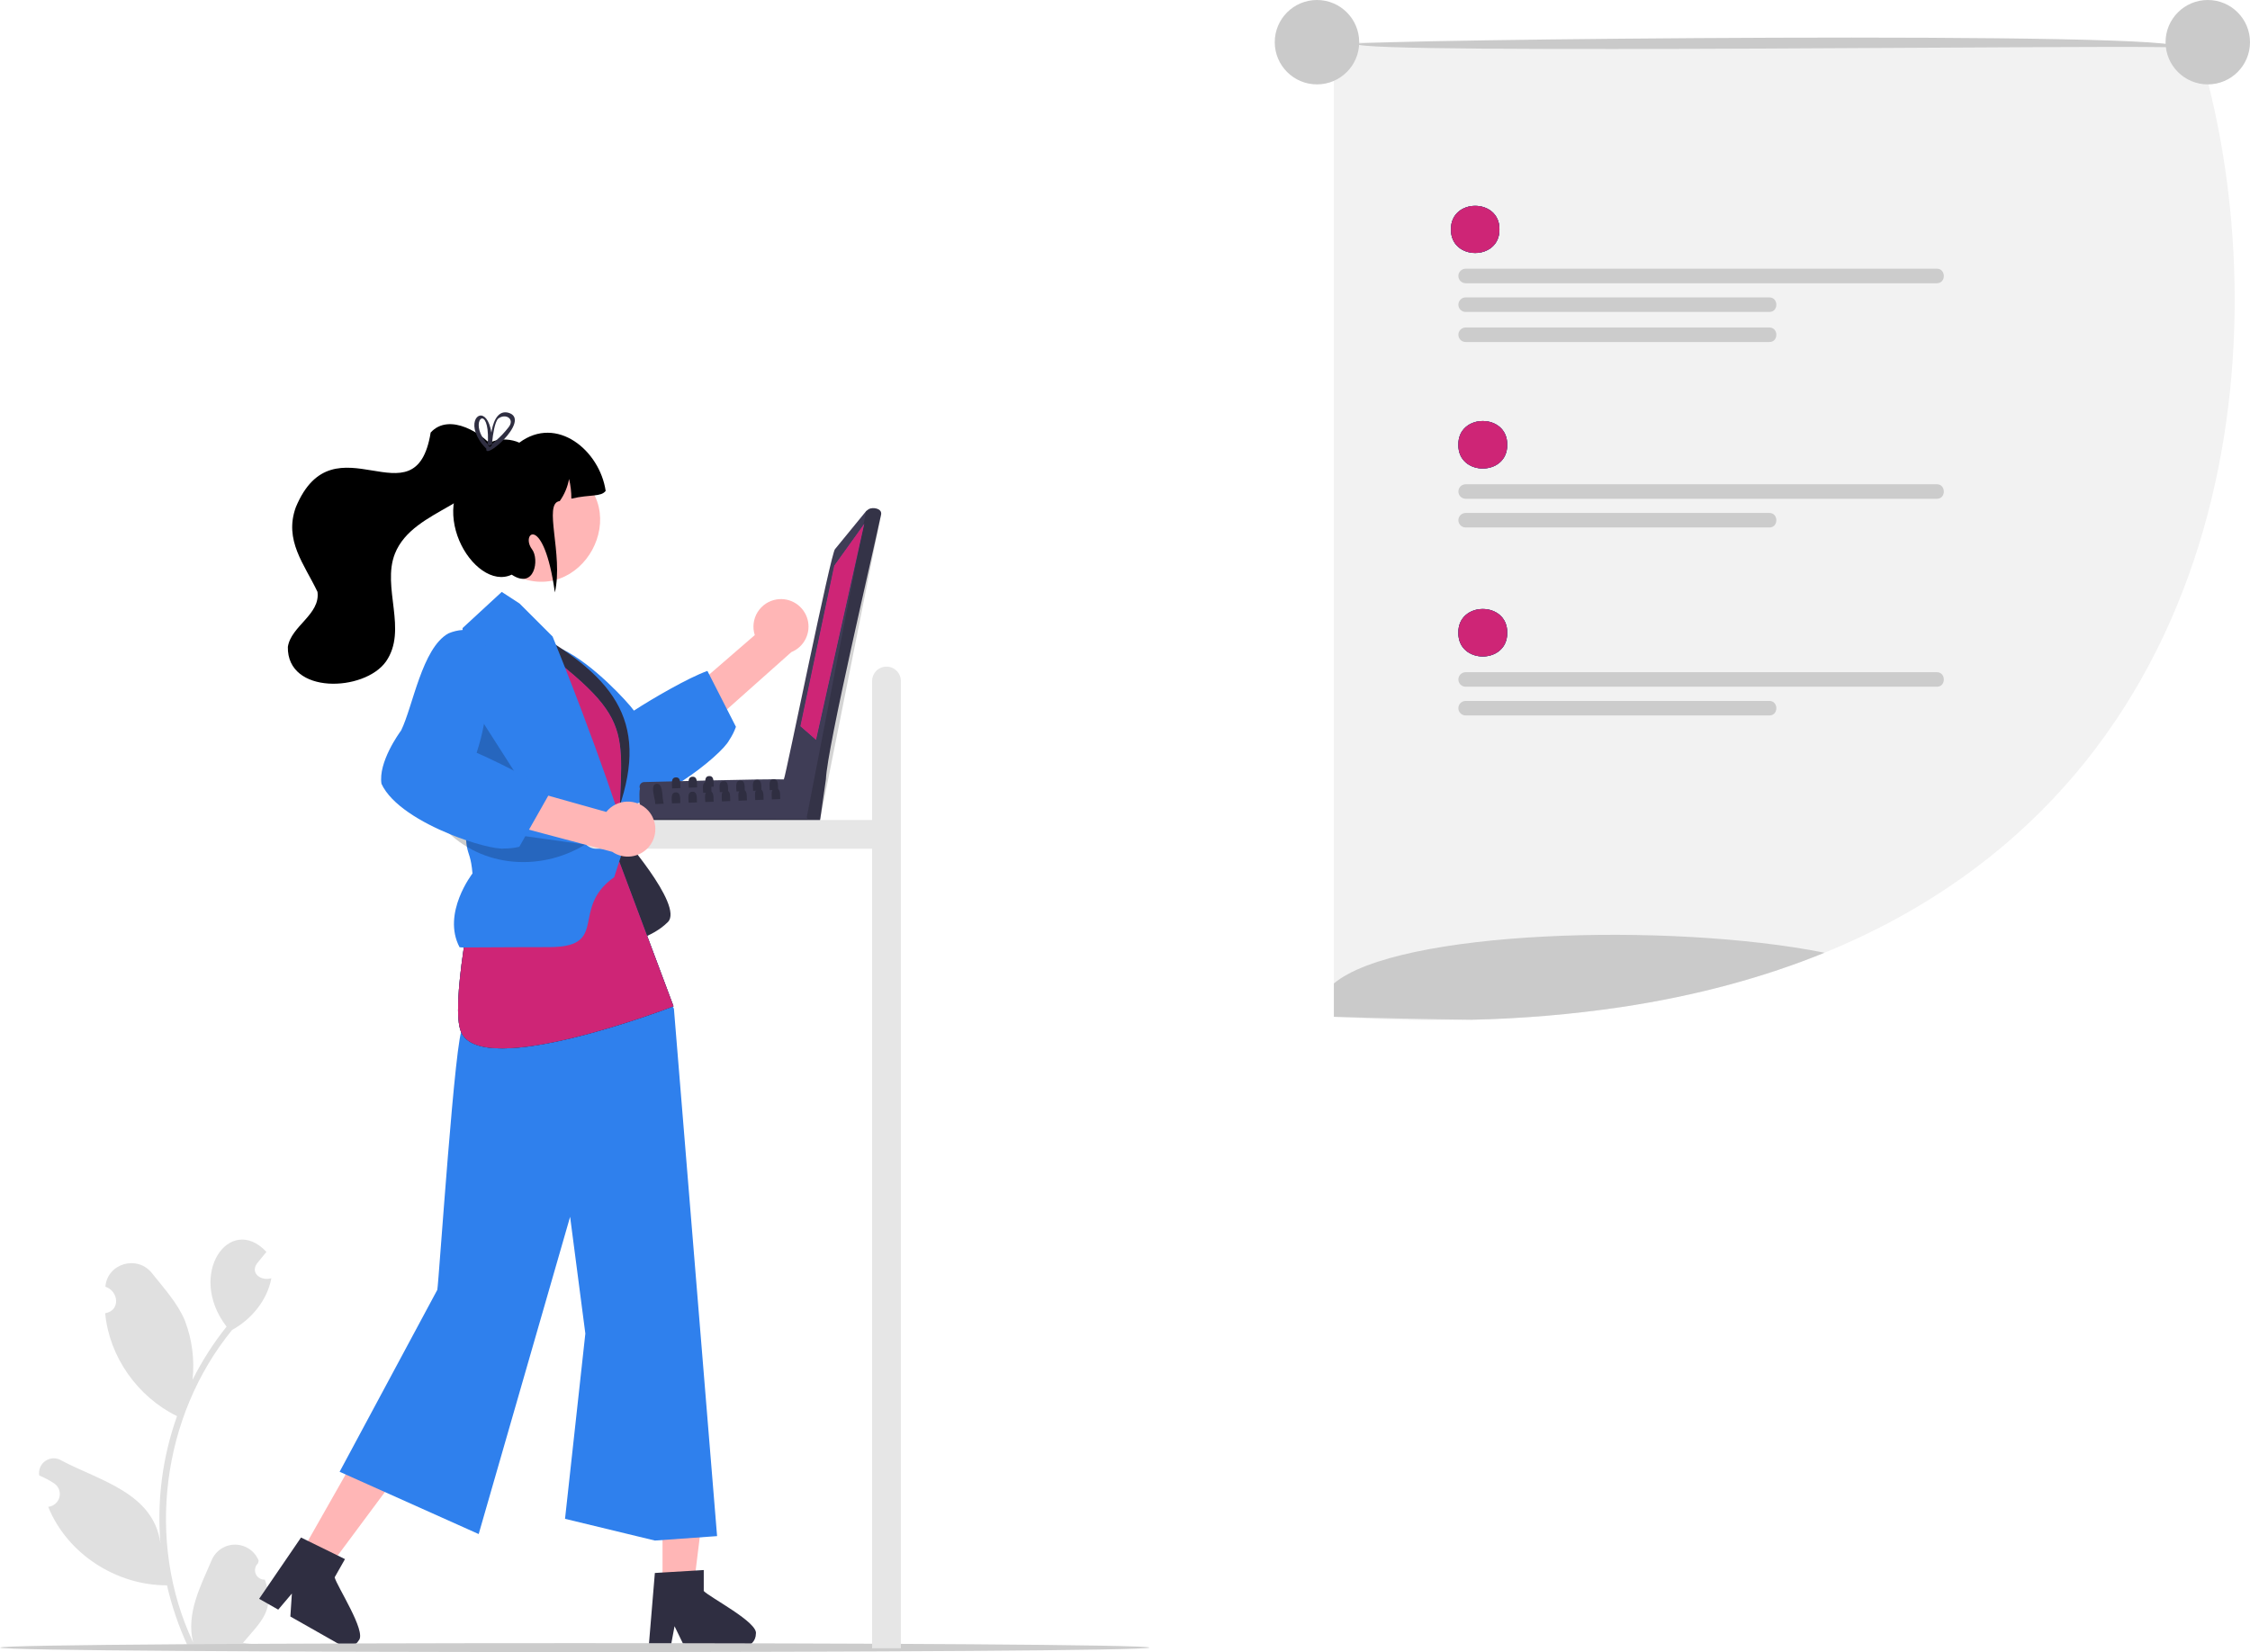 <svg viewBox="0 0 674 495" fill="none" xmlns="http://www.w3.org/2000/svg">
<path d="M79.344 473.306C78.765 473.332 78.191 473.18 77.701 472.87C77.21 472.56 76.827 472.106 76.603 471.571C76.38 471.036 76.326 470.445 76.449 469.878C76.573 469.312 76.867 468.796 77.293 468.403C77.365 468.119 77.416 467.916 77.487 467.632C76.933 466.224 75.97 465.013 74.722 464.155C73.474 463.297 71.999 462.831 70.484 462.816C68.97 462.802 67.486 463.24 66.222 464.074C64.959 464.909 63.973 466.101 63.392 467.499C60.038 475.347 55.697 483.47 57.856 492.114C43.596 461.905 48.446 424.329 69.519 398.495C75.344 395.288 80.065 389.589 81.294 382.972C78.411 383.949 74.817 381.605 76.985 378.57C77.924 377.409 78.873 376.258 79.812 375.098C68.861 363.441 55.814 381.762 67.867 397.497C63.924 402.438 60.509 407.778 57.677 413.43C58.331 407.429 57.55 401.358 55.399 395.717C53.219 390.46 49.133 386.033 45.535 381.488C41.159 375.951 32.155 378.505 31.566 385.533C35.604 386.859 36.128 392.689 31.51 393.487C32.719 406.56 41.264 418.574 53.031 424.307C48.685 436.495 46.989 449.469 48.053 462.365C45.976 447.294 29.792 443.637 18.48 437.647C17.76 437.185 16.922 436.943 16.066 436.95C15.211 436.957 14.376 437.212 13.664 437.685C12.951 438.158 12.392 438.828 12.054 439.614C11.716 440.399 11.614 441.266 11.76 442.108C13.322 442.743 14.816 443.531 16.221 444.46C16.88 444.903 17.385 445.538 17.669 446.279C17.952 447.02 17.999 447.831 17.803 448.6C17.607 449.368 17.178 450.058 16.575 450.573C15.972 451.089 15.225 451.405 14.434 451.48C20.136 465.586 34.878 475.058 50.019 475.005C51.474 481.325 53.582 487.477 56.309 493.361H78.781C78.862 493.112 78.934 492.854 79.007 492.605C76.927 492.735 74.838 492.611 72.789 492.234C78.292 485.721 82.548 482.399 79.345 473.306L79.344 473.306Z" fill="#E0E0E0"/>
<path d="M198.464 475.876H207.731L212.139 440.152L198.463 440.153L198.464 475.876Z" fill="#FFB6B6"/>
<path d="M210.814 476.71V470.431L208.378 470.58L198.463 471.167L196.168 471.308L194.413 492.337L194.319 493.464H200.898L201.11 492.344L202.065 487.256L204.532 492.344L205.073 493.464H222.515C223.553 493.457 224.546 493.042 225.28 492.307C226.013 491.573 226.427 490.579 226.431 489.542C227.167 486.105 212.662 478.675 210.814 476.71Z" fill="#2F2E41"/>
<path d="M89.915 465.795L97.974 470.365L119.445 441.469L107.55 434.723L89.915 465.795Z" fill="#FFB6B6"/>
<path d="M100.247 472.608L103.341 467.151L101.164 466.078L92.243 461.702L90.175 460.684L80.017 475.551L77.628 479.043L80.33 480.577L83.345 482.292L87.434 477.469L86.98 484.351L101.226 492.438H101.234L102.15 492.955C103.055 493.466 104.126 493.597 105.127 493.32C106.129 493.042 106.979 492.379 107.492 491.475C109.826 488.845 100.882 475.238 100.247 472.608Z" fill="#2F2E41"/>
<path d="M232.713 179.595C231.53 179.776 230.401 180.211 229.403 180.871C228.405 181.532 227.563 182.4 226.934 183.418C226.305 184.435 225.904 185.577 225.76 186.765C225.616 187.952 225.732 189.157 226.099 190.295L211.921 202.562L217.277 212.993L237.056 195.388C238.927 194.628 240.454 193.207 241.347 191.396C242.24 189.586 242.438 187.51 241.903 185.564C241.367 183.617 240.136 181.934 238.442 180.834C236.749 179.734 234.71 179.293 232.713 179.595Z" fill="#FFB6B6"/>
<path d="M217.784 212.537L212.458 202.101L211.91 201.028C206.208 203.033 195.008 209.578 189.902 212.921C188.03 210.314 177.621 198.969 168.622 194.616C168.622 194.609 168.614 194.616 168.614 194.616C167.995 194.319 167.384 194.053 166.781 193.818C165.387 193.258 163.905 192.95 162.403 192.91C161.737 192.906 161.075 193.001 160.437 193.192C159.767 193.388 159.139 193.709 158.589 194.139C157.124 195.266 156.012 197.231 155.385 200.269C155.313 201.711 155.501 203.153 155.941 204.528C158.448 212.834 168.348 222.112 171.848 228.093C172.193 229.017 175.631 238.114 181.059 241.34C181.345 241.513 181.64 241.67 181.944 241.81C182.281 241.856 182.618 241.896 182.97 241.911H182.978C183.528 241.951 184.08 241.959 184.631 241.935C184.913 241.927 185.202 241.903 185.492 241.88C185.555 241.872 185.61 241.872 185.672 241.864C187.48 241.664 189.263 241.276 190.99 240.706C191.186 240.643 191.382 240.58 191.578 240.51C193.062 240.004 194.519 239.419 195.94 238.756C196.763 238.38 197.577 237.973 198.392 237.551C199.378 237.034 200.365 236.486 201.329 235.914C202.159 235.437 202.973 234.936 203.772 234.419V234.411C203.96 234.302 204.148 234.176 204.336 234.043H204.344C211.487 229.401 217.314 224.006 218.434 221.775C219.271 220.53 219.949 219.187 220.455 217.775L217.784 212.537Z" fill="#2F80ED"/>
<path d="M185.368 249.25C185.368 249.25 205.004 271.334 200.068 276.267C195.132 281.201 187.451 282.497 187.451 282.497L178.062 281.773L185.368 249.25Z" fill="#2F2E41"/>
<path d="M161.28 190.006C186.606 204.818 195.122 218.967 183.409 247.44L161.28 190.006Z" fill="#2F2E41"/>
<path d="M138.576 308.415C136.521 307.46 131.418 384.528 131.001 386.464L101.736 440.982L143.391 459.646L170.78 364.585L175.344 399.568L169.258 455.083L196.183 461.592L214.806 460.262L201.872 302.221L177.329 257.736L138.576 308.415Z" fill="#2F80ED"/>
<path d="M159.096 192.189C193.484 217.781 185.087 218.237 185.367 257.736L201.753 301.508C201.753 301.508 143.988 323.871 138.065 309.07C132.142 294.269 159.096 192.189 159.096 192.189Z" fill="black"/>
<path d="M159.096 192.189C193.484 217.781 185.087 218.237 185.367 257.736L201.753 301.508C201.753 301.508 143.988 323.871 138.065 309.07C132.142 294.269 159.096 192.189 159.096 192.189Z" fill="#2C68B6"/>
<path d="M159.096 192.189C193.484 217.781 185.087 218.237 185.367 257.736L201.753 301.508C201.753 301.508 143.988 323.871 138.065 309.07C132.142 294.269 159.096 192.189 159.096 192.189Z" fill="#CE2576"/>
<path d="M185.813 245.7C185.743 245.45 185.656 245.16 185.562 244.855V244.847C185.414 244.354 185.241 243.814 185.038 243.195C184.912 242.804 184.779 242.381 184.63 241.935C184.536 241.653 184.442 241.363 184.341 241.058C181.584 232.736 176.023 217.219 169.271 200.065V200.058C168.457 197.998 167.627 195.919 166.781 193.818C166.703 193.63 166.632 193.434 166.554 193.246C166.217 192.409 165.872 191.563 165.528 190.718L155.636 180.83L150.302 177.354L138.554 188.197C138.554 188.197 138.562 188.385 138.577 188.753C138.742 192.095 139.548 210.149 139.65 231.491C139.674 236.869 139.658 242.459 139.564 248.073V248.221C139.541 249.693 139.564 250.836 139.635 251.76C139.669 252.417 139.744 253.07 139.862 253.717C140.3 256.129 141.107 256.692 141.538 261.711C141.538 261.711 132.296 273.619 137.661 283.812C138.086 283.875 138.516 283.902 138.945 283.89C140.841 283.921 145.258 283.804 157.406 283.796C159.513 283.781 161.847 283.781 164.439 283.788C181.427 283.788 172.271 273.963 181.349 265.014C181.545 264.819 181.74 264.631 181.952 264.443C182.596 263.86 183.276 263.319 183.988 262.822L185.508 258.109L185.993 256.598L186.001 256.403L186.048 254.312L186.15 250.147L186.22 247.376C186.132 246.807 185.995 246.247 185.813 245.7Z" fill="#2F80ED"/>
<path opacity="0.2" d="M143.531 214.648L140.833 231.48L159.097 239.01L143.531 214.648Z" fill="black"/>
<path d="M170.506 140.642C190.938 152.264 174.165 182.927 153.352 172.008C132.922 160.387 149.695 129.724 170.506 140.642Z" fill="#FFB6B6"/>
<path opacity="0.2" d="M131.969 247.013C142.803 259.776 161.265 261.619 175.287 253.054L131.969 247.013Z" fill="black"/>
<path d="M181.431 147.086C179.999 148.947 177.008 148.074 171.151 149.403C171.164 147.418 170.934 145.439 170.468 143.51C170.032 145.899 169.077 148.162 167.67 150.142C162.584 150.705 168.819 166.15 166.215 177.505C162.86 153.549 155.802 159.826 159.368 164.577C161.65 167.619 160.129 176.745 153.281 172.182C141.984 177.549 125.893 150.888 143.727 138.385C143.408 131.626 150.931 130.559 155.564 132.637C166.807 124.265 179.651 134.992 181.431 147.086Z" fill="black"/>
<path d="M192.97 234.327C198.777 234.211 229.969 233.316 235.084 233.536C235.373 232.524 245.07 244.945 245.305 245.022C245.463 245.188 245.577 245.389 245.64 245.609C245.702 245.829 245.71 246.06 245.664 246.284C245.617 246.508 245.517 246.717 245.372 246.893C245.228 247.07 245.042 247.209 244.832 247.298C244.262 247.645 193.976 246.715 193.367 246.836C193.103 246.832 192.846 246.753 192.626 246.609C192.405 246.466 192.229 246.262 192.119 246.023L191.783 245.271C191.748 243.983 191.326 237.404 191.705 236.279C191.612 236.068 191.573 235.837 191.591 235.607C191.61 235.377 191.685 235.156 191.811 234.962C191.936 234.768 192.108 234.609 192.31 234.498C192.512 234.387 192.739 234.328 192.97 234.327Z" fill="#3F3D56"/>
<path opacity="0.17" d="M191.782 245.27C192.077 245.978 192.455 246.869 193.367 246.836L244.3 247.408C244.541 247.405 244.777 247.34 244.986 247.22C245.195 247.1 245.369 246.928 245.492 246.721C245.615 246.514 245.683 246.279 245.689 246.038C245.695 245.797 245.639 245.559 245.526 245.346L191.782 245.27Z" fill="black"/>
<path d="M234.846 233.384C235.394 232.436 249.011 165.085 250.148 164.522L259.445 153.154L260.276 152.529C261.431 151.895 264.203 152.324 263.953 154.088C261.769 164.555 247.721 224.171 247.413 233.466L245.722 245.307C245.692 245.508 245.62 245.701 245.51 245.873C245.401 246.045 245.257 246.192 245.087 246.305C244.917 246.418 244.726 246.494 244.525 246.528C244.324 246.563 244.118 246.554 243.921 246.504C243.436 246.452 242.973 246.275 242.578 245.989C242.183 245.704 241.869 245.32 241.667 244.877C241.54 244.459 234.209 233.627 234.846 233.384Z" fill="#3F3D56"/>
<path opacity="0.17" d="M259.447 153.154L241.665 244.879C242.26 246.383 245.042 247.437 245.69 245.464C245.702 245.461 263.932 154.144 263.951 154.089C264.145 151.892 260.512 151.822 259.447 153.154Z" fill="black"/>
<path d="M258.911 156.905L249.881 169.487L239.744 217.609L244.456 221.717L258.911 156.905Z" fill="black"/>
<path d="M258.911 156.905L249.881 169.487L239.744 217.609L244.456 221.717L258.911 156.905Z" fill="#2C68B6"/>
<path d="M258.911 156.905L249.881 169.487L239.744 217.609L244.456 221.717L258.911 156.905Z" fill="#CE2576"/>
<path d="M198.392 237.551C198.204 236.094 197.844 234.756 196.787 234.858C195.228 234.85 195.565 236.971 195.941 238.756C196.141 239.461 196.262 240.186 196.301 240.917L198.799 240.815C198.577 239.74 198.441 238.648 198.392 237.551Z" fill="#2F2E41"/>
<path d="M213.117 237.206C213.101 236.791 213.125 236.259 213.07 235.758C212.984 234.928 212.702 234.207 211.754 234.262C211.579 234.26 211.406 234.295 211.245 234.364C210.234 234.818 210.65 236.658 210.634 237.55L211.448 237.519L213.132 237.456C213.125 237.378 213.117 237.292 213.117 237.206Z" fill="#2F2E41"/>
<path d="M218.105 237.003C218.066 235.907 218.262 233.973 216.743 234.059C215.098 234.09 215.638 236.329 215.623 237.355L216.429 237.324L218.121 237.253C218.113 237.175 218.105 237.089 218.105 237.003Z" fill="#2F2E41"/>
<path d="M223.095 236.807C223.056 235.703 223.251 233.769 221.732 233.863C220.087 233.894 220.628 236.134 220.612 237.151L221.426 237.12L223.11 237.057C223.103 236.979 223.095 236.893 223.095 236.807Z" fill="#2F2E41"/>
<path d="M228.084 236.603C228.045 235.507 228.241 233.573 226.721 233.66C225.076 233.699 225.617 235.93 225.601 236.956L226.408 236.924L228.1 236.854C228.092 236.775 228.084 236.689 228.084 236.603Z" fill="#2F2E41"/>
<path d="M233.072 236.408C233.041 235.421 233.19 233.777 232.14 233.503H232.133C231.995 233.464 231.852 233.451 231.71 233.464C231.593 233.462 231.477 233.478 231.365 233.511H231.357C230.151 233.847 230.605 235.813 230.59 236.752L231.404 236.721L233.088 236.658C233.08 236.58 233.072 236.494 233.072 236.408Z" fill="#2F2E41"/>
<path d="M203.773 234.419V234.411C203.76 234.295 203.739 234.18 203.71 234.067C203.585 233.401 203.264 232.884 202.457 232.931C201.666 232.947 201.384 233.464 201.298 234.121C201.257 234.719 201.267 235.319 201.329 235.914C201.337 236.032 201.337 236.133 201.337 236.227L203.836 236.126C203.796 235.687 203.836 235.03 203.773 234.419Z" fill="#2F2E41"/>
<path d="M208.723 233.941C208.597 233.245 208.276 232.681 207.446 232.736C206.624 232.751 206.349 233.315 206.279 234.004C206.257 234.678 206.273 235.352 206.326 236.024L208.824 235.922C208.777 235.421 208.84 234.615 208.723 233.941Z" fill="#2F2E41"/>
<path d="M213.719 233.824C213.609 233.088 213.304 232.485 212.435 232.532C211.581 232.548 211.322 233.151 211.26 233.879C211.243 234.04 211.237 234.202 211.244 234.364C211.252 234.904 211.322 235.452 211.315 235.828L213.069 235.758L213.813 235.726C213.766 235.241 213.829 234.482 213.719 233.824Z" fill="#2F2E41"/>
<path d="M202.41 237.425C200.765 237.457 201.298 239.696 201.29 240.713L203.789 240.619C203.695 239.594 204.055 237.323 202.41 237.425Z" fill="#2F2E41"/>
<path d="M207.399 237.222C205.755 237.253 206.287 239.492 206.279 240.518L208.778 240.416C208.684 239.398 209.044 237.128 207.399 237.222Z" fill="#2F2E41"/>
<path d="M213.116 237.206C212.902 237.063 212.644 236.999 212.388 237.026C212.201 237.016 212.015 237.056 211.849 237.143C211.684 237.23 211.545 237.36 211.448 237.519C211.001 238.24 211.275 239.586 211.268 240.314L213.766 240.22C213.688 239.39 213.915 237.731 213.116 237.206Z" fill="#2F2E41"/>
<path d="M218.105 237.002C217.892 236.858 217.633 236.794 217.377 236.822C217.188 236.812 217 236.853 216.833 236.941C216.666 237.029 216.526 237.162 216.429 237.323C215.998 238.052 216.265 239.39 216.257 240.118L218.755 240.017C218.677 239.195 218.904 237.543 218.105 237.002Z" fill="#2F2E41"/>
<path d="M223.094 236.807C222.88 236.663 222.622 236.6 222.366 236.627C222.179 236.616 221.993 236.657 221.828 236.743C221.662 236.83 221.524 236.96 221.426 237.12C220.98 237.84 221.254 239.187 221.246 239.915L223.745 239.821C223.666 238.991 223.893 237.331 223.094 236.807Z" fill="#2F2E41"/>
<path d="M228.084 236.603C227.87 236.459 227.612 236.395 227.355 236.423C227.167 236.411 226.978 236.452 226.811 236.54C226.644 236.629 226.504 236.761 226.408 236.924C225.977 237.652 226.243 238.991 226.235 239.719L228.734 239.617C228.656 238.795 228.883 237.143 228.084 236.603Z" fill="#2F2E41"/>
<path d="M233.073 236.407C232.859 236.264 232.601 236.2 232.344 236.227C232.158 236.216 231.971 236.256 231.806 236.343C231.64 236.43 231.501 236.56 231.404 236.721C230.966 237.449 231.232 238.787 231.224 239.515L233.723 239.422C233.644 238.592 233.872 236.94 233.073 236.407Z" fill="#2F2E41"/>
<path d="M129.009 129.605C124.46 157.561 100.079 124.464 88.615 151.975C85.01 161.939 91.195 169.066 95.106 177.336C95.999 184.132 87.154 187.58 86.228 193.836C85.97 208.178 109.118 207.301 115.59 198.252C122.239 188.779 114.299 176.07 118.295 165.903C123.913 151.787 146.757 151.682 148.747 135.259C144.893 129.773 134.529 123.489 129.009 129.605Z" fill="black"/>
<path d="M344.356 493.665C343.755 495.444 0.648 495.444 0 493.669C0.6 491.886 343.707 491.886 344.356 493.665Z" fill="#CCCCCC"/>
<path d="M147.436 132.337C147.287 132.4 147.138 132.462 147.005 132.533H146.997C146.872 132.595 146.747 132.658 146.621 132.728C146.606 132.736 146.598 132.744 146.582 132.752C146.418 132.595 146.253 132.439 146.081 132.282C146.037 132.537 146.047 132.799 146.112 133.049L146.136 133.143C146.293 133.308 146.457 133.464 146.629 133.629C146.786 133.511 146.935 133.386 147.091 133.269C147.185 133.19 147.279 133.112 147.381 133.034C147.397 132.83 147.42 132.595 147.444 132.337H147.436ZM152.151 123.631C148.658 122.833 147.53 127.397 147.193 129.597C145.924 121.611 140.646 124.124 142.47 129.573C143.052 131.187 143.968 132.659 145.157 133.895C145.321 134.083 145.501 134.271 145.689 134.459C145.478 135.555 146.543 135.273 147.984 134.263C149.048 133.506 150.033 132.643 150.921 131.687C153.796 128.673 156.036 124.641 152.151 123.631ZM152.261 128.125C151.183 129.514 149.974 130.796 148.65 131.953C148.235 132.329 147.812 132.689 147.381 133.034C147.373 133.104 147.373 133.167 147.366 133.222C147.335 133.298 147.299 133.371 147.256 133.441C146.817 134.232 146.324 133.801 146.136 133.143C146.12 133.12 146.097 133.096 146.081 133.073C145.455 132.427 144.911 131.706 144.46 130.928C141.225 125.322 146.434 121.51 146.175 131.977C146.127 132.073 146.096 132.176 146.081 132.282C146.037 132.537 146.047 132.799 146.112 133.049L146.136 133.143C146.293 133.308 146.457 133.464 146.629 133.629C146.786 133.511 146.935 133.386 147.091 133.269C147.185 133.19 147.279 133.112 147.381 133.034C147.397 132.83 147.42 132.595 147.444 132.337V132.329C147.648 130.231 148.204 126.458 149.23 125.432C151.485 123.702 154.407 125.573 152.261 128.125ZM147.436 132.337C147.287 132.4 147.138 132.462 147.005 132.533H146.997C146.872 132.595 146.747 132.658 146.621 132.728C146.606 132.736 146.598 132.744 146.582 132.752C146.418 132.595 146.253 132.439 146.081 132.282C146.037 132.537 146.047 132.799 146.112 133.049L146.136 133.143C146.293 133.308 146.457 133.464 146.629 133.629C146.786 133.511 146.935 133.386 147.091 133.269C147.185 133.19 147.279 133.112 147.381 133.034C147.397 132.83 147.42 132.595 147.444 132.337H147.436Z" fill="#2F2E41"/>
<path d="M265.553 199.741C264.411 199.741 263.315 200.194 262.507 201.002C261.699 201.809 261.246 202.905 261.246 204.047V245.702H178.616C177.474 245.702 176.378 246.155 175.57 246.963C174.762 247.77 174.309 248.866 174.309 250.008C174.309 251.15 174.762 252.245 175.57 253.052C176.378 253.86 177.474 254.313 178.616 254.313H261.246V493.88H269.861V204.047C269.861 202.905 269.407 201.809 268.599 201.002C267.791 200.194 266.696 199.741 265.553 199.741Z" fill="#E6E6E6"/>
<path d="M194.189 242.899C193.387 242.012 192.401 241.31 191.3 240.841C190.199 240.373 189.009 240.149 187.813 240.185C186.617 240.221 185.443 240.516 184.373 241.05C183.302 241.585 182.36 242.345 181.612 243.279L163.559 238.212L157.803 248.428L183.399 255.225C185.065 256.366 187.092 256.857 189.096 256.604C191.1 256.351 192.941 255.372 194.271 253.853C195.601 252.334 196.328 250.379 196.313 248.36C196.297 246.342 195.542 244.398 194.189 242.899L194.189 242.899Z" fill="#FFB6B6"/>
<path d="M153.913 230.896C152.605 230.215 151.297 229.549 150.021 228.931C147.248 227.561 144.671 226.363 142.776 225.549C143.707 222.726 144.445 219.844 144.985 216.921C147.209 205.71 148.721 188.236 138.578 188.753C137.11 188.858 135.67 189.207 134.317 189.786C126.415 194.178 123.705 211.645 120.165 218.855C119.546 219.693 113.264 228.399 114.275 234.842C117.141 241.105 126.258 246.46 134.803 249.944L134.811 249.952C136.455 250.625 138.085 251.228 139.635 251.76C141.405 252.363 143.089 252.864 144.601 253.256C147.616 254.038 149.974 254.391 151.109 254.234C152.61 254.245 154.107 254.071 155.566 253.717L157.359 250.555L158.464 248.597L164.236 238.404L164.831 237.355C161.356 234.937 157.707 232.778 153.913 230.896Z" fill="#2F80ED"/>
<path d="M546.547 285.456C528.642 292.76 508.404 298.327 485.628 301.756C470.824 303.944 455.899 305.21 440.938 305.545C427.842 305.874 414.053 305.579 399.568 304.66V18.05C399.57 16.614 400.142 15.238 401.159 14.224C402.175 13.21 403.552 12.64 404.988 12.64L407.15 12.648L415.82 12.671H415.969L648.725 13.251H649.782L658.194 13.274C659.4 17.157 660.523 21.158 661.562 25.276C682.521 108.49 667.044 236.298 546.547 285.456Z" fill="#F2F2F2"/>
<path d="M451.486 133.264C451.625 142.746 436.724 142.746 436.863 133.263C436.725 123.781 451.626 123.781 451.486 133.264Z" fill="black"/>
<path d="M451.486 133.264C451.625 142.746 436.724 142.746 436.863 133.263C436.725 123.781 451.626 123.781 451.486 133.264Z" fill="#2C68B6"/>
<path d="M451.486 133.264C451.625 142.746 436.724 142.746 436.863 133.263C436.725 123.781 451.626 123.781 451.486 133.264Z" fill="#CE2576"/>
<path d="M580.17 145.098H439.043C438.466 145.098 437.913 145.327 437.506 145.735C437.098 146.142 436.869 146.695 436.869 147.271C436.869 147.847 437.098 148.4 437.506 148.807C437.913 149.214 438.466 149.443 439.043 149.443H580.17C583.029 149.49 582.958 145.051 580.17 145.098Z" fill="#CCCCCC"/>
<path d="M529.997 153.695H439.043C438.465 153.695 437.911 153.924 437.503 154.332C437.095 154.74 436.865 155.294 436.865 155.871C436.865 156.448 437.095 157.002 437.503 157.41C437.911 157.818 438.465 158.047 439.043 158.047H529.997C532.841 158.087 532.794 153.655 529.997 153.695Z" fill="#CCCCCC"/>
<path d="M580.17 80.509H439.043C438.465 80.509 437.911 80.739 437.503 81.147C437.095 81.555 436.865 82.109 436.865 82.686C436.865 83.263 437.095 83.817 437.503 84.225C437.911 84.633 438.465 84.862 439.043 84.862H580.17C583.029 84.901 582.958 80.47 580.17 80.509Z" fill="#CCCCCC"/>
<path d="M529.997 89.113H439.043C438.465 89.113 437.911 89.343 437.503 89.751C437.095 90.159 436.865 90.713 436.865 91.29C436.865 91.867 437.095 92.421 437.503 92.829C437.911 93.237 438.465 93.466 439.043 93.466H529.997C532.841 93.505 532.794 89.074 529.997 89.113Z" fill="#CCCCCC"/>
<path d="M529.997 98.124H439.043C438.465 98.124 437.911 98.354 437.503 98.762C437.095 99.17 436.865 99.724 436.865 100.301C436.865 100.878 437.095 101.432 437.503 101.84C437.911 102.248 438.465 102.477 439.043 102.477H529.997C532.841 102.516 532.794 98.085 529.997 98.124Z" fill="#CCCCCC"/>
<path d="M451.486 189.585C451.625 199.067 436.724 199.067 436.863 189.584C436.725 180.102 451.626 180.102 451.486 189.585Z" fill="black"/>
<path d="M451.486 189.585C451.625 199.067 436.724 199.067 436.863 189.584C436.725 180.102 451.626 180.102 451.486 189.585Z" fill="#2C68B6"/>
<path d="M451.486 189.585C451.625 199.067 436.724 199.067 436.863 189.584C436.725 180.102 451.626 180.102 451.486 189.585Z" fill="#CE2576"/>
<path d="M580.17 201.412H439.043C438.465 201.412 437.911 201.641 437.503 202.049C437.095 202.458 436.865 203.011 436.865 203.588C436.865 204.166 437.095 204.719 437.503 205.127C437.911 205.536 438.465 205.765 439.043 205.765H580.17C583.029 205.804 582.958 201.373 580.17 201.412Z" fill="#CCCCCC"/>
<path d="M529.997 210.016H439.043C438.465 210.016 437.911 210.245 437.503 210.653C437.095 211.062 436.865 211.615 436.865 212.192C436.865 212.77 437.095 213.323 437.503 213.731C437.911 214.139 438.465 214.369 439.043 214.369H529.997C532.841 214.408 532.794 209.977 529.997 210.016Z" fill="#CCCCCC"/>
<path d="M449.162 68.737C449.3 78.149 434.51 78.149 434.648 68.737C434.511 59.326 449.301 59.326 449.162 68.737Z" fill="black"/>
<path d="M449.162 68.737C449.3 78.149 434.51 78.149 434.648 68.737C434.511 59.326 449.301 59.326 449.162 68.737Z" fill="#2C68B6"/>
<path d="M449.162 68.737C449.3 78.149 434.51 78.149 434.648 68.737C434.511 59.326 449.301 59.326 449.162 68.737Z" fill="#CE2576"/>
<path d="M652.433 14.303C651.31 13.176 406.14 16.469 406.419 13.164C405.213 11.917 659.156 9.066 652.433 14.303Z" fill="#CACACA"/>
<path d="M394.507 25.283C401.492 25.283 407.154 19.623 407.154 12.642C407.154 5.66 401.492 0 394.507 0C387.522 0 381.86 5.66 381.86 12.642C381.86 19.623 387.522 25.283 394.507 25.283Z" fill="#CACACA"/>
<path d="M661.353 25.283C668.337 25.283 674 19.623 674 12.642C674 5.66 668.337 0 661.353 0C654.368 0 648.706 5.66 648.706 12.642C648.706 19.623 654.368 25.283 661.353 25.283Z" fill="#CACACA"/>
<path d="M546.547 285.456C528.642 292.76 508.404 298.327 485.628 301.756C470.824 303.944 455.899 305.21 440.938 305.545C427.467 305.388 413.677 305.094 399.568 304.66V294.671C418.561 278.739 499.937 276.194 546.547 285.456Z" fill="#CACACA"/>
</svg>
